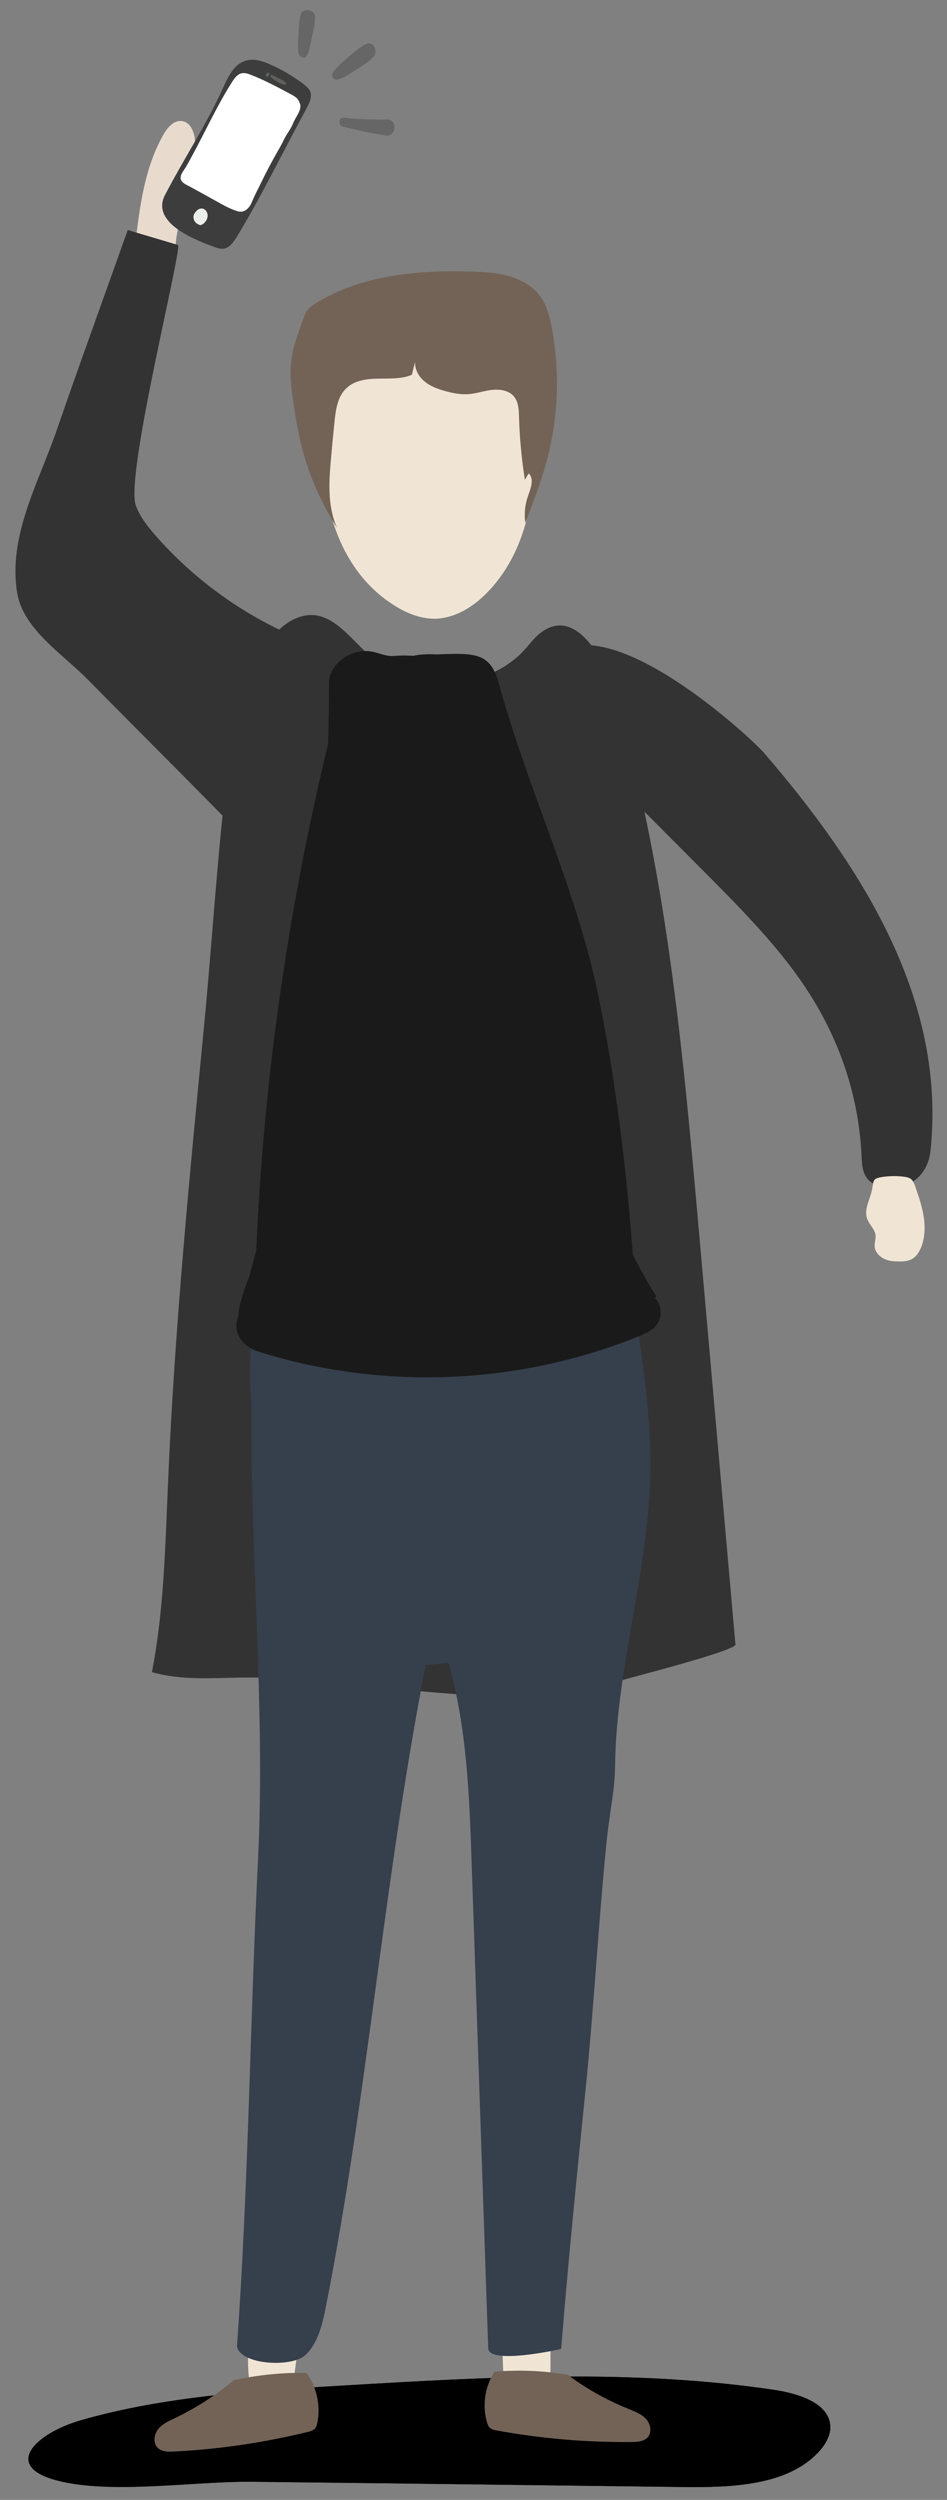 <svg fill="none" height="124" viewBox="0 0 47 124" width="47" xmlns="http://www.w3.org/2000/svg" xmlns:xlink="http://www.w3.org/1999/xlink"><rect x="0" y="0" width="47" height="124" fill="#808080" stroke="none"/><linearGradient id="a" gradientUnits="userSpaceOnUse" x1="1.402" x2="41.206" y1="120.621" y2="120.621"><stop offset="0" stop-color="#4d4d4d"/><stop offset="1"/></linearGradient><linearGradient id="b" gradientUnits="userSpaceOnUse" x1="1.402" x2="41.206" y1="120.621" y2="120.621"><stop offset="0"/><stop offset="1"/></linearGradient><path d="m33.89 123.36c2.42.03 5.18-.07 6.73-1.73.36-.39.64-.87.58-1.37-.12-1.08-1.59-1.54-2.79-1.72-7.01-1.04-14.18-.64-21.27-.22-4.43.26-8.91.52-13.13 1.73-2.2.63-3.95 2.27-1.17 2.99 2.69.7 6.81.03 9.64.06 7.13.08 14.27.17 21.41.26z" fill="url(#a)"/><path d="m33.89 123.36c2.42.03 5.18-.07 6.73-1.73.36-.39.64-.87.58-1.37-.12-1.08-1.59-1.54-2.79-1.72-7.01-1.04-14.18-.64-21.27-.22-4.43.26-8.91.52-13.13 1.73-2.2.63-3.95 2.27-1.17 2.99 2.69.7 6.81.03 9.64.06 7.13.08 14.27.17 21.41.26z" fill="url(#b)"/><path d="m12.39 118.44c.59 0 1.19.01 1.78.01.1 0 .21 0 .29-.07.07-.07.09-.17.11-.27.08-.62.16-1.25.25-1.87-.01.08-1.99-.27-2.23-.07-.47.36-.21 1.75-.2 2.27z" fill="#f0e5d4"/><path d="m24.98 118.43c.56.01 1.12.01 1.69 0 .18 0 .38-.01.51-.14s.14-.34.14-.52c0-.5 0-1 0-1.5 0-.05 0-.11-.03-.16-.04-.07-.13-.08-.21-.09-.45-.05-1.79-.2-2.09.21-.13.17.07 2.21-.01 2.2z" fill="#f0e5d4"/><path d="m26.32 31.9c1.81-2.22 3.48.23 4.13 2.37 2.62 8.63 3.45 17.89 4.26 27.05.13 1.47.26 2.93.39 4.4.47 5.28.93 10.57 1.4 15.85.03.31-5.21 1.64-5.66 1.78-2.74.81-5.58.86-8.37.67-3.49-.24-6.96-.85-10.47-.81-1.49.02-3.01.15-4.46-.27.6-3.08.66-6.25.8-9.39.32-7.58 1.06-15.14 1.79-22.69.41-4.24.66-8.57 1.18-12.77.29-2.3 1.22-6.32 3.21-7.34 2.12-1.08 3.13 1.74 4.84 2.46 1.95.83 4.35.96 6.15-.49.34-.26.58-.55.81-.82z" fill="#333"/><path d="m9.56 8.27c.11-.41.15-.85.12-1.27s-.2-.91-.62-.99c-.41-.08-.75.31-.95.67-.94 1.65-1.18 3.59-1.4 5.47.65.2 1.33.31 2 .3 0-.79.19-1.57.56-2.27.4-.74 1.01-1.45.95-2.29-.11-.01-.22-.02-.34-.03-.11.13-.21.27-.32.41z" fill="#e8dbce"/><path d="m22.63 35.97c-.75-2.6-6.55-3.68-8.73-4.72-2.36-1.13-4.49-2.75-6.21-4.72-.38-.44-.75-.91-.95-1.46-.54-1.49 2.34-12.84 2.09-12.92l-2.49-.74c-1.18 3.32-2.39 6.64-3.54 9.97-.89 2.57-2.43 5.25-1.94 8.07.32 1.78 2.24 2.98 3.51 4.27 1.41 1.44 4.69 4.71 6.48 6.54l5.35 5.41c1.19 2.66 3.94-4.44 4.66-5.35.83-1.08 2.19-2.88 1.77-4.35z" fill="#333"/><path d="m12.81 92.14c.36-7.43-.4-15.02-.33-22.49-.24-2.59.15-5.23 1.13-7.67.06-.15.13-.31.25-.42.38-.36 1.02-.17 1.51.02 4.77 1.83 10.41 1.4 14.76-1.19.86 1.22 1.11 2.72 1.32 4.16.34 2.34.72 4.67.81 7.02v.01c.02.5.03 1.01.02 1.51-.06 2.93-.67 5.81-1.14 8.69-.31 1.88-.58 3.78-.61 5.68-.02 1.56-.26 2.13-.47 4.34-.37 3.84-.61 8.03-1 11.87-.42 4.11-.83 8.23-1.17 12.35-.01.16-.03.33-.04.49-.22.06-3.62.79-3.62-.04-.27-8-.55-16-.82-24-.11-3.37-.24-6.78-1.15-9.99-.38.04-.75.07-1.13.11-2.07 10.58-2.86 21.12-4.93 31.7-.18.93-.4 1.94-1.06 2.54s-3.18.49-3.38-.44c.58-8.07.65-16.16 1.05-24.25z" fill="#363f4c"/><path d="m24.54 117.64c1.21-.1 2.44-.05 3.63.15.92.69 1.94 1.26 3.01 1.69.31.13.64.25.87.49s.32.65.11.91c-.19.22-.52.25-.81.25-2.24.02-4.48-.17-6.68-.57-.13-.02-.27-.05-.37-.15-.08-.08-.11-.18-.14-.29-.23-.82-.09-1.75.38-2.48z" fill="#736357"/><path d="m15.21 117.7c-1.22-.02-2.43.1-3.62.37-.88.74-1.86 1.37-2.9 1.87-.3.14-.62.28-.83.54s-.28.67-.05.92c.2.21.53.22.82.2 2.24-.11 4.46-.44 6.64-.97.13-.03.27-.07.36-.17.07-.08.1-.19.12-.29.17-.85-.03-1.77-.54-2.47z" fill="#736357"/><path d="m21.56 30.69c1.01-.01 1.94-.59 2.64-1.32 2.61-2.7 2.53-6.94 2.28-10.69-.03-.4-.06-.82-.29-1.15-.35-.51-1.03-.64-1.64-.71-2.61 0-5.18.12-7.81.25-.22.01-.46.03-.63.16-.19.15-.25.39-.29.62-.18 1.08.17 2.21.15 3.31-.02 1.13.03 2.27.23 3.38.38 2.17 1.38 4.19 3.26 5.42.63.42 1.35.73 2.1.73z" fill="#f0e5d4"/><path d="m32.49 64.37c.07-.01.1-.04.06-.11-.27-.41-.7-1.15-1.14-2.03-.33-4.34-.85-8.69-1.74-12.97-1.11-5.27-3.49-10.16-4.91-15.35-.42-1.52-1.12-1.53-3.07-1.45-.78-.04-1.11.06-1.17.07-1.26-.07-.83.15-1.86-.16-1.14-.35-2.33.55-2.33 1.5 0 1.01-.02 2.02-.05 3.04-1.99 8.25-3.19 16.63-3.56 25.05v.03c-.11.43-.22.86-.34 1.3-.25.65-.52 1.39-.55 1.97-.02.06-.03.11-.05.17-.21.74.28 1.38 1.09 1.63 6.23 1.93 12.9 1.62 18.87-.79.08-.03.16-.07.22-.11.05-.02.1-.04.16-.06.09-.06.19-.12.28-.18.21-.18.34-.42.38-.67.05-.28-.05-.63-.29-.88z" fill="#1a1a1a"/><g fill="#666"><path d="m19.24 5.93c-.72 0-1.43 0-2.15-.09-.3-.04-.33.39-.05.45.7.16 1.4.33 2.11.43.52.07.59-.79.09-.79z"/><path d="m14.92.73c-.09.3-.09.62-.1.92-.01.33-.08.7.01 1.02.04.16.28.28.39.1.16-.28.19-.61.26-.92.07-.34.17-.69.15-1.04-.02-.37-.61-.43-.71-.08z"/><path d="m18.13 2.2c-.34.19-.63.45-.93.71-.26.23-.54.44-.7.75-.08.14.08.32.23.29.3-.06.55-.24.8-.4.34-.22.71-.42.99-.71.28-.28.02-.86-.39-.64z"/></g><path d="m37.95 37.38c-.84-.97-8.67-8.12-10.98-4.24-1.07 1.81 1.22 3.31 2.39 4.49 1.81 1.82 3.63 3.64 5.44 5.46 1.88 1.89 3.77 3.78 5.16 5.87 1.71 2.56 2.66 5.4 2.8 8.38.02.4.03.81.3 1.14.28.33.9.54 1.57.4 1.1-.24 1.48-1.12 1.55-1.79.78-7.36-3.21-13.87-8.23-19.71z" fill="#333"/><path d="m43.29 58.96c-.09.51-.43 1.01-.25 1.5.1.28.37.5.41.79.03.2-.06.39-.04.59.02.25.21.46.43.58s.48.15.73.15c.26.01.53-.01.74-.15.2-.13.32-.34.41-.56.19-.48.2-1.02.12-1.53s-.25-1-.42-1.49c-.05-.13-.1-.27-.21-.36-.09-.07-.21-.09-.33-.11-.36-.05-.74-.04-1.1.01-.46.08-.42.16-.49.58z" fill="#f0e5d4"/><path d="m11.06 4.38c.21-.46.44-.97.84-1.23.46-.31.97-.18 1.4 0 .49.21.96.46 1.4.76.19.13.64.42.71.66.1.35-.16.72-.35 1.09-1.18 2.19-2.08 4.06-3.26 6.01-.16.27-.36.57-.63.65-.17.05-.33 0-.48-.05-.8-.3-3.25-1.15-2.5-2.6.93-1.79 2.03-3.44 2.87-5.29z" fill="#3d3d3d"/><path d="m11.51 4.08c.1-.16.22-.33.38-.41.18-.09.37-.03.53.03.68.26 1.33.61 1.97.95.1.05.36.19.41.31.04.07.11.2.11.29 0 .31-.25.57-.37.88-.11.28-.31.51-.44.78-.14.29-.31.58-.47.86-.23.42-.46.85-.67 1.29-.15.31-.32.62-.45.94-.06.15-.15.3-.27.39-.17.14-.34.13-.51.07-.33-.11-.64-.28-.94-.45-.45-.25-.9-.5-1.36-.75-.16-.09-.53-.22-.46-.51.03-.16.19-.35.27-.49.11-.19.22-.39.32-.58.42-.77.8-1.56 1.22-2.34.23-.43.47-.85.73-1.26z" fill="#fff"/><path d="m14.15 4.07c-.04-.04-.1-.07-.15-.1-.12-.06-.25-.13-.37-.19-.07-.04-.17-.08-.2-.04-.02.02-.01.05.01.07.07.12.66.47.76.38.01-.03-.01-.08-.05-.12z" fill="#5e625e"/><path d="m13.37 3.67c0-.03-.03-.06-.06-.06s-.06.02-.09.05c-.02.02-.03.04-.03.07 0 .05.05.08.09.07s.08-.06.09-.11z" fill="#5e625e"/><path d="m9.94 10.35c-.09.02-.17.08-.23.16-.03.04-.06.08-.08.12-.05.11-.03.23.02.33.05.09.15.16.24.19.03.01.05.02.08.01.03 0 .06-.02.09-.04.11-.07.2-.19.23-.32.07-.23-.11-.51-.35-.45z" fill="#ebefeb"/><path d="m27.38 16.23c-.1-.54-.24-1.08-.56-1.52-.36-.51-.94-.83-1.54-1.01-.6-.17-1.23-.21-1.85-.23-2.68-.08-5.49.16-7.77 1.58-.14.09-.28.18-.38.31-.11.13-.17.3-.23.46-.28.76-.57 1.53-.62 2.34-.04.6.04 1.21.13 1.81.12.8.25 1.59.46 2.37.36 1.36.96 2.66 1.71 3.85-.48-1.07-.41-2.29-.3-3.46.05-.6.11-1.19.17-1.79.06-.61.15-1.28.6-1.69.41-.39 1.02-.46 1.58-.47s1.15.03 1.66-.19l.16-.64c-.02.37.18.73.47.97s.64.37 1 .47c.39.11.79.19 1.19.16.39-.03.77-.17 1.16-.21s.83.02 1.08.32c.24.28.25.68.26 1.05.03 1.04.13 2.07.29 3.09.06-.11.13-.22.19-.32.29.29.09.76-.04 1.14-.15.42-.19.88-.13 1.32.42-1.09.84-2.18 1.13-3.32.52-2.09.59-4.28.18-6.39z" fill="#736357"/></svg>